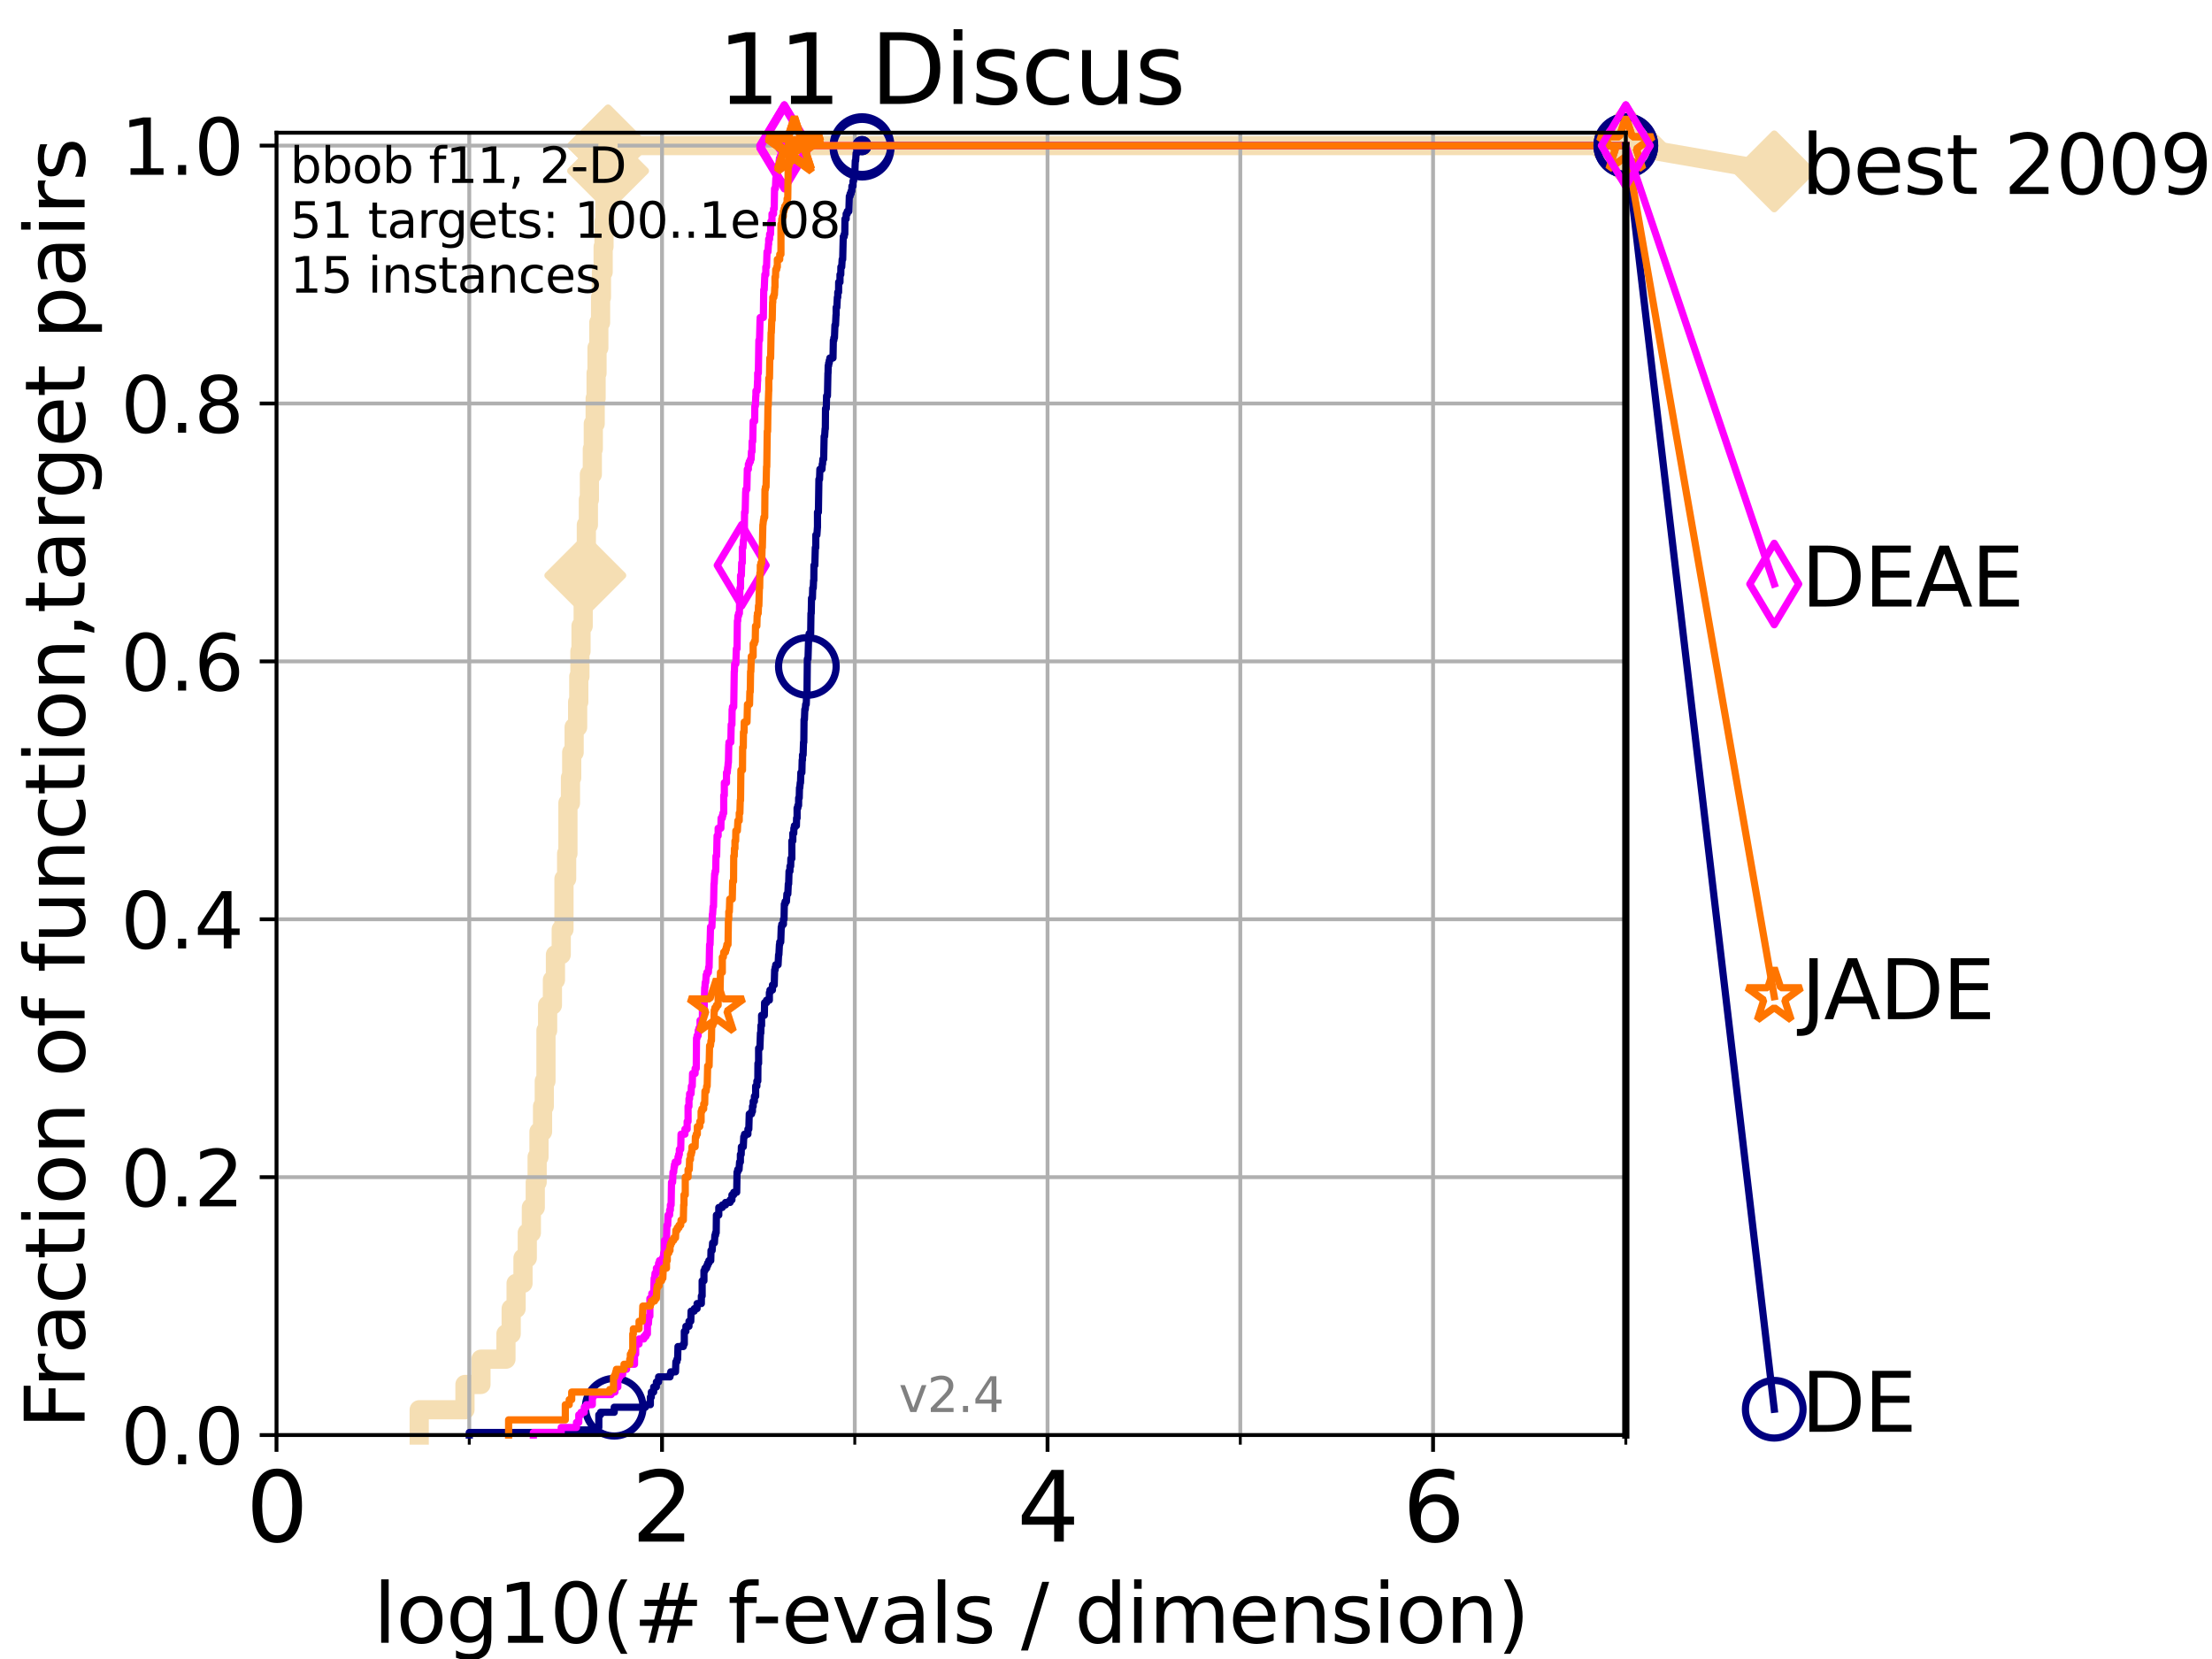 <?xml version="1.0" encoding="utf-8" standalone="no"?>
<!DOCTYPE svg PUBLIC "-//W3C//DTD SVG 1.1//EN"
  "http://www.w3.org/Graphics/SVG/1.1/DTD/svg11.dtd">
<svg height="345.6pt" version="1.1" viewBox="0 0 460.8 345.6" width="460.8pt" xmlns="http://www.w3.org/2000/svg" xmlns:xlink="http://www.w3.org/1999/xlink">
 <defs>
  <style type="text/css">*{stroke-linecap:butt;stroke-linejoin:round;}</style>
 </defs>
 <g id="figure_1">
  <g id="patch_1">
   <path d="M 0 345.6 
L 460.8 345.6 
L 460.8 0 
L 0 0 
z
" style="fill:#ffffff;"/>
  </g>
  <g id="axes_1">
   <g id="patch_2">
    <path d="M 57.6 298.944 
L 338.688 298.944 
L 338.688 27.648 
L 57.6 27.648 
z
" style="fill:#ffffff;"/>
   </g>
   <g id="line2d_1">
    <path d="M 87.33 298.944 
L 87.33 293.677 
L 96.861 293.677 
L 96.861 288.41 
L 100.193 288.41 
L 100.193 283.143 
L 105.398 283.143 
L 105.398 277.877 
L 106.489 277.877 
L 106.489 272.61 
L 107.515 272.61 
L 107.515 267.343 
L 108.949 267.343 
L 108.949 262.076 
L 109.843 262.076 
L 109.843 256.809 
L 110.694 256.809 
L 110.694 251.542 
L 111.506 251.542 
L 111.506 246.275 
L 111.897 246.275 
L 111.897 241.009 
L 112.281 241.009 
L 112.281 235.742 
L 113.023 235.742 
L 113.023 230.475 
L 113.383 230.475 
L 113.383 225.208 
L 113.735 225.208 
L 113.735 214.674 
L 114.08 214.674 
L 114.08 209.407 
L 115.077 209.407 
L 115.077 204.141 
L 115.711 204.141 
L 115.711 198.874 
L 116.914 198.874 
L 116.914 193.607 
L 117.486 193.607 
L 117.486 183.073 
L 118.04 183.073 
L 118.04 177.806 
L 118.31 177.806 
L 118.31 167.272 
L 118.839 167.272 
L 118.839 162.006 
L 119.097 162.006 
L 119.097 156.739 
L 119.603 156.739 
L 119.603 151.472 
L 120.335 151.472 
L 120.335 146.205 
L 120.572 146.205 
L 120.572 140.938 
L 120.806 140.938 
L 120.806 135.671 
L 121.037 135.671 
L 121.037 130.404 
L 121.49 130.404 
L 121.49 125.138 
L 121.931 125.138 
L 121.931 119.871 
L 122.148 119.871 
L 122.148 109.337 
L 122.573 109.337 
L 122.573 104.07 
L 122.782 104.07 
L 122.782 98.803 
L 123.394 98.803 
L 123.394 93.536 
L 123.594 93.536 
L 123.594 88.27 
L 123.985 88.27 
L 123.985 83.003 
L 124.178 83.003 
L 124.178 77.736 
L 124.369 77.736 
L 124.369 72.469 
L 124.744 72.469 
L 124.744 67.202 
L 125.111 67.202 
L 125.111 61.935 
L 125.292 61.935 
L 125.292 56.668 
L 125.648 56.668 
L 125.648 51.402 
L 125.823 51.402 
L 125.823 46.135 
L 125.996 46.135 
L 125.996 40.868 
L 126.168 40.868 
L 126.168 35.601 
L 126.674 35.601 
L 126.674 30.334 
L 338.688 30.334 
" style="fill:none;stroke:#f5deb3;stroke-linecap:square;stroke-width:4;"/>
   </g>
   <g id="line2d_2">
    <defs>
     <path d="M 0 7.778 
L 7.778 0 
L 0 -7.778 
L -7.778 0 
z
" id="m7f76ca08e5" style="stroke:#f5deb3;stroke-linejoin:miter;stroke-width:1.5;"/>
    </defs>
    <g>
     <use style="fill:#f5deb3;stroke:#f5deb3;stroke-linejoin:miter;stroke-width:1.5;" x="121.931" xlink:href="#m7f76ca08e5" y="119.871"/>
     <use style="fill:#f5deb3;stroke:#f5deb3;stroke-linejoin:miter;stroke-width:1.5;" x="126.674" xlink:href="#m7f76ca08e5" y="35.601"/>
     <use style="fill:#f5deb3;stroke:#f5deb3;stroke-linejoin:miter;stroke-width:1.5;" x="126.674" xlink:href="#m7f76ca08e5" y="30.334"/>
     <use style="fill:#f5deb3;stroke:#f5deb3;stroke-linejoin:miter;stroke-width:1.5;" x="126.674" xlink:href="#m7f76ca08e5" y="30.334"/>
     <use style="fill:#f5deb3;stroke:#f5deb3;stroke-linejoin:miter;stroke-width:1.5;" x="338.688" xlink:href="#m7f76ca08e5" y="30.334"/>
    </g>
   </g>
   <g id="line2d_3">
    <path style="fill:none;stroke:#f5deb3;stroke-linecap:square;stroke-width:4;"/>
    <g/>
   </g>
   <g id="line2d_4">
    <path d="M 338.688 30.334 
L 369.608 35.706 
" style="fill:none;stroke:#f5deb3;stroke-linecap:square;stroke-width:4;"/>
    <g>
     <use style="fill:#f5deb3;stroke:#f5deb3;stroke-linejoin:miter;stroke-width:1.5;" x="338.688" xlink:href="#m7f76ca08e5" y="30.334"/>
     <use style="fill:#f5deb3;stroke:#f5deb3;stroke-linejoin:miter;stroke-width:1.5;" x="369.608" xlink:href="#m7f76ca08e5" y="35.706"/>
    </g>
   </g>
   <g id="matplotlib.axis_1">
    <g id="xtick_1">
     <g id="line2d_5">
      <path clip-path="url(#pf0c6300aa7)" d="M 57.6 298.944 
L 57.6 27.648 
" style="fill:none;stroke:#b0b0b0;stroke-linecap:square;stroke-width:0.8;"/>
     </g>
     <g id="line2d_6">
      <defs>
       <path d="M 0 0 
L 0 3.5 
" id="m13bb52266e" style="stroke:#000000;stroke-width:0.8;"/>
      </defs>
      <g>
       <use style="stroke:#000000;stroke-width:0.8;" x="57.6" xlink:href="#m13bb52266e" y="298.944"/>
      </g>
     </g>
     <g id="text_1">
      <!-- 0 -->
      <g transform="translate(51.237 321.141)scale(0.2 -0.2)">
       <defs>
        <path d="M 2034 4250 
Q 1547 4250 1301 3770 
Q 1056 3291 1056 2328 
Q 1056 1369 1301 889 
Q 1547 409 2034 409 
Q 2525 409 2770 889 
Q 3016 1369 3016 2328 
Q 3016 3291 2770 3770 
Q 2525 4250 2034 4250 
z
M 2034 4750 
Q 2819 4750 3233 4129 
Q 3647 3509 3647 2328 
Q 3647 1150 3233 529 
Q 2819 -91 2034 -91 
Q 1250 -91 836 529 
Q 422 1150 422 2328 
Q 422 3509 836 4129 
Q 1250 4750 2034 4750 
z
" id="DejaVuSans-30" transform="scale(0.016)"/>
       </defs>
       <use xlink:href="#DejaVuSans-30"/>
      </g>
     </g>
    </g>
    <g id="xtick_2">
     <g id="line2d_7">
      <path clip-path="url(#pf0c6300aa7)" d="M 137.911 298.944 
L 137.911 27.648 
" style="fill:none;stroke:#b0b0b0;stroke-linecap:square;stroke-width:0.8;"/>
     </g>
     <g id="line2d_8">
      <g>
       <use style="stroke:#000000;stroke-width:0.8;" x="137.911" xlink:href="#m13bb52266e" y="298.944"/>
      </g>
     </g>
     <g id="text_2">
      <!-- 2 -->
      <g transform="translate(131.548 321.141)scale(0.2 -0.2)">
       <defs>
        <path d="M 1228 531 
L 3431 531 
L 3431 0 
L 469 0 
L 469 531 
Q 828 903 1448 1529 
Q 2069 2156 2228 2338 
Q 2531 2678 2651 2914 
Q 2772 3150 2772 3378 
Q 2772 3750 2511 3984 
Q 2250 4219 1831 4219 
Q 1534 4219 1204 4116 
Q 875 4013 500 3803 
L 500 4441 
Q 881 4594 1212 4672 
Q 1544 4750 1819 4750 
Q 2544 4750 2975 4387 
Q 3406 4025 3406 3419 
Q 3406 3131 3298 2873 
Q 3191 2616 2906 2266 
Q 2828 2175 2409 1742 
Q 1991 1309 1228 531 
z
" id="DejaVuSans-32" transform="scale(0.016)"/>
       </defs>
       <use xlink:href="#DejaVuSans-32"/>
      </g>
     </g>
    </g>
    <g id="xtick_3">
     <g id="line2d_9">
      <path clip-path="url(#pf0c6300aa7)" d="M 218.222 298.944 
L 218.222 27.648 
" style="fill:none;stroke:#b0b0b0;stroke-linecap:square;stroke-width:0.8;"/>
     </g>
     <g id="line2d_10">
      <g>
       <use style="stroke:#000000;stroke-width:0.8;" x="218.222" xlink:href="#m13bb52266e" y="298.944"/>
      </g>
     </g>
     <g id="text_3">
      <!-- 4 -->
      <g transform="translate(211.859 321.141)scale(0.2 -0.2)">
       <defs>
        <path d="M 2419 4116 
L 825 1625 
L 2419 1625 
L 2419 4116 
z
M 2253 4666 
L 3047 4666 
L 3047 1625 
L 3713 1625 
L 3713 1100 
L 3047 1100 
L 3047 0 
L 2419 0 
L 2419 1100 
L 313 1100 
L 313 1709 
L 2253 4666 
z
" id="DejaVuSans-34" transform="scale(0.016)"/>
       </defs>
       <use xlink:href="#DejaVuSans-34"/>
      </g>
     </g>
    </g>
    <g id="xtick_4">
     <g id="line2d_11">
      <path clip-path="url(#pf0c6300aa7)" d="M 298.533 298.944 
L 298.533 27.648 
" style="fill:none;stroke:#b0b0b0;stroke-linecap:square;stroke-width:0.8;"/>
     </g>
     <g id="line2d_12">
      <g>
       <use style="stroke:#000000;stroke-width:0.8;" x="298.533" xlink:href="#m13bb52266e" y="298.944"/>
      </g>
     </g>
     <g id="text_4">
      <!-- 6 -->
      <g transform="translate(292.17 321.141)scale(0.2 -0.2)">
       <defs>
        <path d="M 2113 2584 
Q 1688 2584 1439 2293 
Q 1191 2003 1191 1497 
Q 1191 994 1439 701 
Q 1688 409 2113 409 
Q 2538 409 2786 701 
Q 3034 994 3034 1497 
Q 3034 2003 2786 2293 
Q 2538 2584 2113 2584 
z
M 3366 4563 
L 3366 3988 
Q 3128 4100 2886 4159 
Q 2644 4219 2406 4219 
Q 1781 4219 1451 3797 
Q 1122 3375 1075 2522 
Q 1259 2794 1537 2939 
Q 1816 3084 2150 3084 
Q 2853 3084 3261 2657 
Q 3669 2231 3669 1497 
Q 3669 778 3244 343 
Q 2819 -91 2113 -91 
Q 1303 -91 875 529 
Q 447 1150 447 2328 
Q 447 3434 972 4092 
Q 1497 4750 2381 4750 
Q 2619 4750 2861 4703 
Q 3103 4656 3366 4563 
z
" id="DejaVuSans-36" transform="scale(0.016)"/>
       </defs>
       <use xlink:href="#DejaVuSans-36"/>
      </g>
     </g>
    </g>
    <g id="xtick_5">
     <g id="line2d_13">
      <path clip-path="url(#pf0c6300aa7)" d="M 97.755 298.944 
L 97.755 27.648 
" style="fill:none;stroke:#b0b0b0;stroke-linecap:square;stroke-width:0.8;"/>
     </g>
     <g id="line2d_14">
      <defs>
       <path d="M 0 0 
L 0 2 
" id="m222cf4ee65" style="stroke:#000000;stroke-width:0.6;"/>
      </defs>
      <g>
       <use style="stroke:#000000;stroke-width:0.6;" x="97.755" xlink:href="#m222cf4ee65" y="298.944"/>
      </g>
     </g>
    </g>
    <g id="xtick_6">
     <g id="line2d_15">
      <path clip-path="url(#pf0c6300aa7)" d="M 178.066 298.944 
L 178.066 27.648 
" style="fill:none;stroke:#b0b0b0;stroke-linecap:square;stroke-width:0.8;"/>
     </g>
     <g id="line2d_16">
      <g>
       <use style="stroke:#000000;stroke-width:0.6;" x="178.066" xlink:href="#m222cf4ee65" y="298.944"/>
      </g>
     </g>
    </g>
    <g id="xtick_7">
     <g id="line2d_17">
      <path clip-path="url(#pf0c6300aa7)" d="M 258.377 298.944 
L 258.377 27.648 
" style="fill:none;stroke:#b0b0b0;stroke-linecap:square;stroke-width:0.8;"/>
     </g>
     <g id="line2d_18">
      <g>
       <use style="stroke:#000000;stroke-width:0.6;" x="258.377" xlink:href="#m222cf4ee65" y="298.944"/>
      </g>
     </g>
    </g>
    <g id="xtick_8">
     <g id="line2d_19">
      <path clip-path="url(#pf0c6300aa7)" d="M 338.688 298.944 
L 338.688 27.648 
" style="fill:none;stroke:#b0b0b0;stroke-linecap:square;stroke-width:0.8;"/>
     </g>
     <g id="line2d_20">
      <g>
       <use style="stroke:#000000;stroke-width:0.6;" x="338.688" xlink:href="#m222cf4ee65" y="298.944"/>
      </g>
     </g>
    </g>
    <g id="text_5">
     <!-- log10(# f-evals / dimension) -->
     <g transform="translate(77.764 342.218)scale(0.17 -0.17)">
      <defs>
       <path d="M 603 4863 
L 1178 4863 
L 1178 0 
L 603 0 
L 603 4863 
z
" id="DejaVuSans-6c" transform="scale(0.016)"/>
       <path d="M 1959 3097 
Q 1497 3097 1228 2736 
Q 959 2375 959 1747 
Q 959 1119 1226 758 
Q 1494 397 1959 397 
Q 2419 397 2687 759 
Q 2956 1122 2956 1747 
Q 2956 2369 2687 2733 
Q 2419 3097 1959 3097 
z
M 1959 3584 
Q 2709 3584 3137 3096 
Q 3566 2609 3566 1747 
Q 3566 888 3137 398 
Q 2709 -91 1959 -91 
Q 1206 -91 779 398 
Q 353 888 353 1747 
Q 353 2609 779 3096 
Q 1206 3584 1959 3584 
z
" id="DejaVuSans-6f" transform="scale(0.016)"/>
       <path d="M 2906 1791 
Q 2906 2416 2648 2759 
Q 2391 3103 1925 3103 
Q 1463 3103 1205 2759 
Q 947 2416 947 1791 
Q 947 1169 1205 825 
Q 1463 481 1925 481 
Q 2391 481 2648 825 
Q 2906 1169 2906 1791 
z
M 3481 434 
Q 3481 -459 3084 -895 
Q 2688 -1331 1869 -1331 
Q 1566 -1331 1297 -1286 
Q 1028 -1241 775 -1147 
L 775 -588 
Q 1028 -725 1275 -790 
Q 1522 -856 1778 -856 
Q 2344 -856 2625 -561 
Q 2906 -266 2906 331 
L 2906 616 
Q 2728 306 2450 153 
Q 2172 0 1784 0 
Q 1141 0 747 490 
Q 353 981 353 1791 
Q 353 2603 747 3093 
Q 1141 3584 1784 3584 
Q 2172 3584 2450 3431 
Q 2728 3278 2906 2969 
L 2906 3500 
L 3481 3500 
L 3481 434 
z
" id="DejaVuSans-67" transform="scale(0.016)"/>
       <path d="M 794 531 
L 1825 531 
L 1825 4091 
L 703 3866 
L 703 4441 
L 1819 4666 
L 2450 4666 
L 2450 531 
L 3481 531 
L 3481 0 
L 794 0 
L 794 531 
z
" id="DejaVuSans-31" transform="scale(0.016)"/>
       <path d="M 1984 4856 
Q 1566 4138 1362 3434 
Q 1159 2731 1159 2009 
Q 1159 1288 1364 580 
Q 1569 -128 1984 -844 
L 1484 -844 
Q 1016 -109 783 600 
Q 550 1309 550 2009 
Q 550 2706 781 3412 
Q 1013 4119 1484 4856 
L 1984 4856 
z
" id="DejaVuSans-28" transform="scale(0.016)"/>
       <path d="M 3272 2816 
L 2363 2816 
L 2100 1772 
L 3016 1772 
L 3272 2816 
z
M 2803 4594 
L 2478 3297 
L 3391 3297 
L 3719 4594 
L 4219 4594 
L 3897 3297 
L 4872 3297 
L 4872 2816 
L 3775 2816 
L 3519 1772 
L 4513 1772 
L 4513 1294 
L 3397 1294 
L 3072 0 
L 2572 0 
L 2894 1294 
L 1978 1294 
L 1656 0 
L 1153 0 
L 1478 1294 
L 494 1294 
L 494 1772 
L 1594 1772 
L 1856 2816 
L 850 2816 
L 850 3297 
L 1978 3297 
L 2297 4594 
L 2803 4594 
z
" id="DejaVuSans-23" transform="scale(0.016)"/>
       <path id="DejaVuSans-20" transform="scale(0.016)"/>
       <path d="M 2375 4863 
L 2375 4384 
L 1825 4384 
Q 1516 4384 1395 4259 
Q 1275 4134 1275 3809 
L 1275 3500 
L 2222 3500 
L 2222 3053 
L 1275 3053 
L 1275 0 
L 697 0 
L 697 3053 
L 147 3053 
L 147 3500 
L 697 3500 
L 697 3744 
Q 697 4328 969 4595 
Q 1241 4863 1831 4863 
L 2375 4863 
z
" id="DejaVuSans-66" transform="scale(0.016)"/>
       <path d="M 313 2009 
L 1997 2009 
L 1997 1497 
L 313 1497 
L 313 2009 
z
" id="DejaVuSans-2d" transform="scale(0.016)"/>
       <path d="M 3597 1894 
L 3597 1613 
L 953 1613 
Q 991 1019 1311 708 
Q 1631 397 2203 397 
Q 2534 397 2845 478 
Q 3156 559 3463 722 
L 3463 178 
Q 3153 47 2828 -22 
Q 2503 -91 2169 -91 
Q 1331 -91 842 396 
Q 353 884 353 1716 
Q 353 2575 817 3079 
Q 1281 3584 2069 3584 
Q 2775 3584 3186 3129 
Q 3597 2675 3597 1894 
z
M 3022 2063 
Q 3016 2534 2758 2815 
Q 2500 3097 2075 3097 
Q 1594 3097 1305 2825 
Q 1016 2553 972 2059 
L 3022 2063 
z
" id="DejaVuSans-65" transform="scale(0.016)"/>
       <path d="M 191 3500 
L 800 3500 
L 1894 563 
L 2988 3500 
L 3597 3500 
L 2284 0 
L 1503 0 
L 191 3500 
z
" id="DejaVuSans-76" transform="scale(0.016)"/>
       <path d="M 2194 1759 
Q 1497 1759 1228 1600 
Q 959 1441 959 1056 
Q 959 750 1161 570 
Q 1363 391 1709 391 
Q 2188 391 2477 730 
Q 2766 1069 2766 1631 
L 2766 1759 
L 2194 1759 
z
M 3341 1997 
L 3341 0 
L 2766 0 
L 2766 531 
Q 2569 213 2275 61 
Q 1981 -91 1556 -91 
Q 1019 -91 701 211 
Q 384 513 384 1019 
Q 384 1609 779 1909 
Q 1175 2209 1959 2209 
L 2766 2209 
L 2766 2266 
Q 2766 2663 2505 2880 
Q 2244 3097 1772 3097 
Q 1472 3097 1187 3025 
Q 903 2953 641 2809 
L 641 3341 
Q 956 3463 1253 3523 
Q 1550 3584 1831 3584 
Q 2591 3584 2966 3190 
Q 3341 2797 3341 1997 
z
" id="DejaVuSans-61" transform="scale(0.016)"/>
       <path d="M 2834 3397 
L 2834 2853 
Q 2591 2978 2328 3040 
Q 2066 3103 1784 3103 
Q 1356 3103 1142 2972 
Q 928 2841 928 2578 
Q 928 2378 1081 2264 
Q 1234 2150 1697 2047 
L 1894 2003 
Q 2506 1872 2764 1633 
Q 3022 1394 3022 966 
Q 3022 478 2636 193 
Q 2250 -91 1575 -91 
Q 1294 -91 989 -36 
Q 684 19 347 128 
L 347 722 
Q 666 556 975 473 
Q 1284 391 1588 391 
Q 1994 391 2212 530 
Q 2431 669 2431 922 
Q 2431 1156 2273 1281 
Q 2116 1406 1581 1522 
L 1381 1569 
Q 847 1681 609 1914 
Q 372 2147 372 2553 
Q 372 3047 722 3315 
Q 1072 3584 1716 3584 
Q 2034 3584 2315 3537 
Q 2597 3491 2834 3397 
z
" id="DejaVuSans-73" transform="scale(0.016)"/>
       <path d="M 1625 4666 
L 2156 4666 
L 531 -594 
L 0 -594 
L 1625 4666 
z
" id="DejaVuSans-2f" transform="scale(0.016)"/>
       <path d="M 2906 2969 
L 2906 4863 
L 3481 4863 
L 3481 0 
L 2906 0 
L 2906 525 
Q 2725 213 2448 61 
Q 2172 -91 1784 -91 
Q 1150 -91 751 415 
Q 353 922 353 1747 
Q 353 2572 751 3078 
Q 1150 3584 1784 3584 
Q 2172 3584 2448 3432 
Q 2725 3281 2906 2969 
z
M 947 1747 
Q 947 1113 1208 752 
Q 1469 391 1925 391 
Q 2381 391 2643 752 
Q 2906 1113 2906 1747 
Q 2906 2381 2643 2742 
Q 2381 3103 1925 3103 
Q 1469 3103 1208 2742 
Q 947 2381 947 1747 
z
" id="DejaVuSans-64" transform="scale(0.016)"/>
       <path d="M 603 3500 
L 1178 3500 
L 1178 0 
L 603 0 
L 603 3500 
z
M 603 4863 
L 1178 4863 
L 1178 4134 
L 603 4134 
L 603 4863 
z
" id="DejaVuSans-69" transform="scale(0.016)"/>
       <path d="M 3328 2828 
Q 3544 3216 3844 3400 
Q 4144 3584 4550 3584 
Q 5097 3584 5394 3201 
Q 5691 2819 5691 2113 
L 5691 0 
L 5113 0 
L 5113 2094 
Q 5113 2597 4934 2840 
Q 4756 3084 4391 3084 
Q 3944 3084 3684 2787 
Q 3425 2491 3425 1978 
L 3425 0 
L 2847 0 
L 2847 2094 
Q 2847 2600 2669 2842 
Q 2491 3084 2119 3084 
Q 1678 3084 1418 2786 
Q 1159 2488 1159 1978 
L 1159 0 
L 581 0 
L 581 3500 
L 1159 3500 
L 1159 2956 
Q 1356 3278 1631 3431 
Q 1906 3584 2284 3584 
Q 2666 3584 2933 3390 
Q 3200 3197 3328 2828 
z
" id="DejaVuSans-6d" transform="scale(0.016)"/>
       <path d="M 3513 2113 
L 3513 0 
L 2938 0 
L 2938 2094 
Q 2938 2591 2744 2837 
Q 2550 3084 2163 3084 
Q 1697 3084 1428 2787 
Q 1159 2491 1159 1978 
L 1159 0 
L 581 0 
L 581 3500 
L 1159 3500 
L 1159 2956 
Q 1366 3272 1645 3428 
Q 1925 3584 2291 3584 
Q 2894 3584 3203 3211 
Q 3513 2838 3513 2113 
z
" id="DejaVuSans-6e" transform="scale(0.016)"/>
       <path d="M 513 4856 
L 1013 4856 
Q 1481 4119 1714 3412 
Q 1947 2706 1947 2009 
Q 1947 1309 1714 600 
Q 1481 -109 1013 -844 
L 513 -844 
Q 928 -128 1133 580 
Q 1338 1288 1338 2009 
Q 1338 2731 1133 3434 
Q 928 4138 513 4856 
z
" id="DejaVuSans-29" transform="scale(0.016)"/>
      </defs>
      <use xlink:href="#DejaVuSans-6c"/>
      <use x="27.783" xlink:href="#DejaVuSans-6f"/>
      <use x="88.965" xlink:href="#DejaVuSans-67"/>
      <use x="152.441" xlink:href="#DejaVuSans-31"/>
      <use x="216.064" xlink:href="#DejaVuSans-30"/>
      <use x="279.688" xlink:href="#DejaVuSans-28"/>
      <use x="318.701" xlink:href="#DejaVuSans-23"/>
      <use x="402.49" xlink:href="#DejaVuSans-20"/>
      <use x="434.277" xlink:href="#DejaVuSans-66"/>
      <use x="463.982" xlink:href="#DejaVuSans-2d"/>
      <use x="500.066" xlink:href="#DejaVuSans-65"/>
      <use x="561.59" xlink:href="#DejaVuSans-76"/>
      <use x="620.77" xlink:href="#DejaVuSans-61"/>
      <use x="682.049" xlink:href="#DejaVuSans-6c"/>
      <use x="709.832" xlink:href="#DejaVuSans-73"/>
      <use x="761.932" xlink:href="#DejaVuSans-20"/>
      <use x="793.719" xlink:href="#DejaVuSans-2f"/>
      <use x="827.41" xlink:href="#DejaVuSans-20"/>
      <use x="859.197" xlink:href="#DejaVuSans-64"/>
      <use x="922.674" xlink:href="#DejaVuSans-69"/>
      <use x="950.457" xlink:href="#DejaVuSans-6d"/>
      <use x="1047.869" xlink:href="#DejaVuSans-65"/>
      <use x="1109.393" xlink:href="#DejaVuSans-6e"/>
      <use x="1172.771" xlink:href="#DejaVuSans-73"/>
      <use x="1224.871" xlink:href="#DejaVuSans-69"/>
      <use x="1252.654" xlink:href="#DejaVuSans-6f"/>
      <use x="1313.836" xlink:href="#DejaVuSans-6e"/>
      <use x="1377.215" xlink:href="#DejaVuSans-29"/>
     </g>
    </g>
   </g>
   <g id="matplotlib.axis_2">
    <g id="ytick_1">
     <g id="line2d_21">
      <path clip-path="url(#pf0c6300aa7)" d="M 57.6 298.944 
L 338.688 298.944 
" style="fill:none;stroke:#b0b0b0;stroke-linecap:square;stroke-width:0.8;"/>
     </g>
     <g id="line2d_22">
      <defs>
       <path d="M 0 0 
L -3.5 0 
" id="mceaf0a0127" style="stroke:#000000;stroke-width:0.8;"/>
      </defs>
      <g>
       <use style="stroke:#000000;stroke-width:0.8;" x="57.6" xlink:href="#mceaf0a0127" y="298.944"/>
      </g>
     </g>
     <g id="text_6">
      <!-- 0.0 -->
      <g transform="translate(25.155 305.023)scale(0.16 -0.16)">
       <defs>
        <path d="M 684 794 
L 1344 794 
L 1344 0 
L 684 0 
L 684 794 
z
" id="DejaVuSans-2e" transform="scale(0.016)"/>
       </defs>
       <use xlink:href="#DejaVuSans-30"/>
       <use x="63.623" xlink:href="#DejaVuSans-2e"/>
       <use x="95.41" xlink:href="#DejaVuSans-30"/>
      </g>
     </g>
    </g>
    <g id="ytick_2">
     <g id="line2d_23">
      <path clip-path="url(#pf0c6300aa7)" d="M 57.6 245.222 
L 338.688 245.222 
" style="fill:none;stroke:#b0b0b0;stroke-linecap:square;stroke-width:0.8;"/>
     </g>
     <g id="line2d_24">
      <g>
       <use style="stroke:#000000;stroke-width:0.8;" x="57.6" xlink:href="#mceaf0a0127" y="245.222"/>
      </g>
     </g>
     <g id="text_7">
      <!-- 0.2 -->
      <g transform="translate(25.155 251.301)scale(0.16 -0.16)">
       <use xlink:href="#DejaVuSans-30"/>
       <use x="63.623" xlink:href="#DejaVuSans-2e"/>
       <use x="95.41" xlink:href="#DejaVuSans-32"/>
      </g>
     </g>
    </g>
    <g id="ytick_3">
     <g id="line2d_25">
      <path clip-path="url(#pf0c6300aa7)" d="M 57.6 191.5 
L 338.688 191.5 
" style="fill:none;stroke:#b0b0b0;stroke-linecap:square;stroke-width:0.8;"/>
     </g>
     <g id="line2d_26">
      <g>
       <use style="stroke:#000000;stroke-width:0.8;" x="57.6" xlink:href="#mceaf0a0127" y="191.5"/>
      </g>
     </g>
     <g id="text_8">
      <!-- 0.4 -->
      <g transform="translate(25.155 197.579)scale(0.16 -0.16)">
       <use xlink:href="#DejaVuSans-30"/>
       <use x="63.623" xlink:href="#DejaVuSans-2e"/>
       <use x="95.41" xlink:href="#DejaVuSans-34"/>
      </g>
     </g>
    </g>
    <g id="ytick_4">
     <g id="line2d_27">
      <path clip-path="url(#pf0c6300aa7)" d="M 57.6 137.778 
L 338.688 137.778 
" style="fill:none;stroke:#b0b0b0;stroke-linecap:square;stroke-width:0.8;"/>
     </g>
     <g id="line2d_28">
      <g>
       <use style="stroke:#000000;stroke-width:0.8;" x="57.6" xlink:href="#mceaf0a0127" y="137.778"/>
      </g>
     </g>
     <g id="text_9">
      <!-- 0.6 -->
      <g transform="translate(25.155 143.857)scale(0.16 -0.16)">
       <use xlink:href="#DejaVuSans-30"/>
       <use x="63.623" xlink:href="#DejaVuSans-2e"/>
       <use x="95.41" xlink:href="#DejaVuSans-36"/>
      </g>
     </g>
    </g>
    <g id="ytick_5">
     <g id="line2d_29">
      <path clip-path="url(#pf0c6300aa7)" d="M 57.6 84.056 
L 338.688 84.056 
" style="fill:none;stroke:#b0b0b0;stroke-linecap:square;stroke-width:0.8;"/>
     </g>
     <g id="line2d_30">
      <g>
       <use style="stroke:#000000;stroke-width:0.8;" x="57.6" xlink:href="#mceaf0a0127" y="84.056"/>
      </g>
     </g>
     <g id="text_10">
      <!-- 0.8 -->
      <g transform="translate(25.155 90.135)scale(0.16 -0.16)">
       <defs>
        <path d="M 2034 2216 
Q 1584 2216 1326 1975 
Q 1069 1734 1069 1313 
Q 1069 891 1326 650 
Q 1584 409 2034 409 
Q 2484 409 2743 651 
Q 3003 894 3003 1313 
Q 3003 1734 2745 1975 
Q 2488 2216 2034 2216 
z
M 1403 2484 
Q 997 2584 770 2862 
Q 544 3141 544 3541 
Q 544 4100 942 4425 
Q 1341 4750 2034 4750 
Q 2731 4750 3128 4425 
Q 3525 4100 3525 3541 
Q 3525 3141 3298 2862 
Q 3072 2584 2669 2484 
Q 3125 2378 3379 2068 
Q 3634 1759 3634 1313 
Q 3634 634 3220 271 
Q 2806 -91 2034 -91 
Q 1263 -91 848 271 
Q 434 634 434 1313 
Q 434 1759 690 2068 
Q 947 2378 1403 2484 
z
M 1172 3481 
Q 1172 3119 1398 2916 
Q 1625 2713 2034 2713 
Q 2441 2713 2670 2916 
Q 2900 3119 2900 3481 
Q 2900 3844 2670 4047 
Q 2441 4250 2034 4250 
Q 1625 4250 1398 4047 
Q 1172 3844 1172 3481 
z
" id="DejaVuSans-38" transform="scale(0.016)"/>
       </defs>
       <use xlink:href="#DejaVuSans-30"/>
       <use x="63.623" xlink:href="#DejaVuSans-2e"/>
       <use x="95.41" xlink:href="#DejaVuSans-38"/>
      </g>
     </g>
    </g>
    <g id="ytick_6">
     <g id="line2d_31">
      <path clip-path="url(#pf0c6300aa7)" d="M 57.6 30.334 
L 338.688 30.334 
" style="fill:none;stroke:#b0b0b0;stroke-linecap:square;stroke-width:0.8;"/>
     </g>
     <g id="line2d_32">
      <g>
       <use style="stroke:#000000;stroke-width:0.8;" x="57.6" xlink:href="#mceaf0a0127" y="30.334"/>
      </g>
     </g>
     <g id="text_11">
      <!-- 1.0 -->
      <g transform="translate(25.155 36.413)scale(0.16 -0.16)">
       <use xlink:href="#DejaVuSans-31"/>
       <use x="63.623" xlink:href="#DejaVuSans-2e"/>
       <use x="95.41" xlink:href="#DejaVuSans-30"/>
      </g>
     </g>
    </g>
    <g id="text_12">
     <!-- Fraction of function,target pairs -->
     <g transform="translate(17.62 297.681)rotate(-90)scale(0.17 -0.17)">
      <defs>
       <path d="M 628 4666 
L 3309 4666 
L 3309 4134 
L 1259 4134 
L 1259 2759 
L 3109 2759 
L 3109 2228 
L 1259 2228 
L 1259 0 
L 628 0 
L 628 4666 
z
" id="DejaVuSans-46" transform="scale(0.016)"/>
       <path d="M 2631 2963 
Q 2534 3019 2420 3045 
Q 2306 3072 2169 3072 
Q 1681 3072 1420 2755 
Q 1159 2438 1159 1844 
L 1159 0 
L 581 0 
L 581 3500 
L 1159 3500 
L 1159 2956 
Q 1341 3275 1631 3429 
Q 1922 3584 2338 3584 
Q 2397 3584 2469 3576 
Q 2541 3569 2628 3553 
L 2631 2963 
z
" id="DejaVuSans-72" transform="scale(0.016)"/>
       <path d="M 3122 3366 
L 3122 2828 
Q 2878 2963 2633 3030 
Q 2388 3097 2138 3097 
Q 1578 3097 1268 2742 
Q 959 2388 959 1747 
Q 959 1106 1268 751 
Q 1578 397 2138 397 
Q 2388 397 2633 464 
Q 2878 531 3122 666 
L 3122 134 
Q 2881 22 2623 -34 
Q 2366 -91 2075 -91 
Q 1284 -91 818 406 
Q 353 903 353 1747 
Q 353 2603 823 3093 
Q 1294 3584 2113 3584 
Q 2378 3584 2631 3529 
Q 2884 3475 3122 3366 
z
" id="DejaVuSans-63" transform="scale(0.016)"/>
       <path d="M 1172 4494 
L 1172 3500 
L 2356 3500 
L 2356 3053 
L 1172 3053 
L 1172 1153 
Q 1172 725 1289 603 
Q 1406 481 1766 481 
L 2356 481 
L 2356 0 
L 1766 0 
Q 1100 0 847 248 
Q 594 497 594 1153 
L 594 3053 
L 172 3053 
L 172 3500 
L 594 3500 
L 594 4494 
L 1172 4494 
z
" id="DejaVuSans-74" transform="scale(0.016)"/>
       <path d="M 544 1381 
L 544 3500 
L 1119 3500 
L 1119 1403 
Q 1119 906 1312 657 
Q 1506 409 1894 409 
Q 2359 409 2629 706 
Q 2900 1003 2900 1516 
L 2900 3500 
L 3475 3500 
L 3475 0 
L 2900 0 
L 2900 538 
Q 2691 219 2414 64 
Q 2138 -91 1772 -91 
Q 1169 -91 856 284 
Q 544 659 544 1381 
z
M 1991 3584 
L 1991 3584 
z
" id="DejaVuSans-75" transform="scale(0.016)"/>
       <path d="M 750 794 
L 1409 794 
L 1409 256 
L 897 -744 
L 494 -744 
L 750 256 
L 750 794 
z
" id="DejaVuSans-2c" transform="scale(0.016)"/>
       <path d="M 1159 525 
L 1159 -1331 
L 581 -1331 
L 581 3500 
L 1159 3500 
L 1159 2969 
Q 1341 3281 1617 3432 
Q 1894 3584 2278 3584 
Q 2916 3584 3314 3078 
Q 3713 2572 3713 1747 
Q 3713 922 3314 415 
Q 2916 -91 2278 -91 
Q 1894 -91 1617 61 
Q 1341 213 1159 525 
z
M 3116 1747 
Q 3116 2381 2855 2742 
Q 2594 3103 2138 3103 
Q 1681 3103 1420 2742 
Q 1159 2381 1159 1747 
Q 1159 1113 1420 752 
Q 1681 391 2138 391 
Q 2594 391 2855 752 
Q 3116 1113 3116 1747 
z
" id="DejaVuSans-70" transform="scale(0.016)"/>
      </defs>
      <use xlink:href="#DejaVuSans-46"/>
      <use x="50.27" xlink:href="#DejaVuSans-72"/>
      <use x="91.383" xlink:href="#DejaVuSans-61"/>
      <use x="152.662" xlink:href="#DejaVuSans-63"/>
      <use x="207.643" xlink:href="#DejaVuSans-74"/>
      <use x="246.852" xlink:href="#DejaVuSans-69"/>
      <use x="274.635" xlink:href="#DejaVuSans-6f"/>
      <use x="335.816" xlink:href="#DejaVuSans-6e"/>
      <use x="399.195" xlink:href="#DejaVuSans-20"/>
      <use x="430.982" xlink:href="#DejaVuSans-6f"/>
      <use x="492.164" xlink:href="#DejaVuSans-66"/>
      <use x="527.369" xlink:href="#DejaVuSans-20"/>
      <use x="559.156" xlink:href="#DejaVuSans-66"/>
      <use x="594.361" xlink:href="#DejaVuSans-75"/>
      <use x="657.74" xlink:href="#DejaVuSans-6e"/>
      <use x="721.119" xlink:href="#DejaVuSans-63"/>
      <use x="776.1" xlink:href="#DejaVuSans-74"/>
      <use x="815.309" xlink:href="#DejaVuSans-69"/>
      <use x="843.092" xlink:href="#DejaVuSans-6f"/>
      <use x="904.273" xlink:href="#DejaVuSans-6e"/>
      <use x="967.652" xlink:href="#DejaVuSans-2c"/>
      <use x="999.439" xlink:href="#DejaVuSans-74"/>
      <use x="1038.648" xlink:href="#DejaVuSans-61"/>
      <use x="1099.928" xlink:href="#DejaVuSans-72"/>
      <use x="1139.291" xlink:href="#DejaVuSans-67"/>
      <use x="1202.768" xlink:href="#DejaVuSans-65"/>
      <use x="1264.291" xlink:href="#DejaVuSans-74"/>
      <use x="1303.5" xlink:href="#DejaVuSans-20"/>
      <use x="1335.287" xlink:href="#DejaVuSans-70"/>
      <use x="1398.764" xlink:href="#DejaVuSans-61"/>
      <use x="1460.043" xlink:href="#DejaVuSans-69"/>
      <use x="1487.826" xlink:href="#DejaVuSans-72"/>
      <use x="1528.939" xlink:href="#DejaVuSans-73"/>
     </g>
    </g>
   </g>
   <g id="line2d_33">
    <defs>
     <path d="M 0 1.5 
C 0.398 1.5 0.779 1.342 1.061 1.061 
C 1.342 0.779 1.5 0.398 1.5 0 
C 1.5 -0.398 1.342 -0.779 1.061 -1.061 
C 0.779 -1.342 0.398 -1.5 0 -1.5 
C -0.398 -1.5 -0.779 -1.342 -1.061 -1.061 
C -1.342 -0.779 -1.5 -0.398 -1.5 0 
C -1.5 0.398 -1.342 0.779 -1.061 1.061 
C -0.779 1.342 -0.398 1.5 0 1.5 
z
" id="m1799f1d69d" style="stroke:#f5deb3;"/>
    </defs>
    <g>
     <use style="fill:#f5deb3;stroke:#f5deb3;" x="126.674" xlink:href="#m1799f1d69d" y="30.334"/>
     <use style="fill:#f5deb3;stroke:#f5deb3;" x="126.674" xlink:href="#m1799f1d69d" y="30.334"/>
    </g>
   </g>
   <g id="line2d_34">
    <defs>
     <path d="M 0 1.5 
C 0.398 1.5 0.779 1.342 1.061 1.061 
C 1.342 0.779 1.5 0.398 1.5 0 
C 1.5 -0.398 1.342 -0.779 1.061 -1.061 
C 0.779 -1.342 0.398 -1.5 0 -1.5 
C -0.398 -1.5 -0.779 -1.342 -1.061 -1.061 
C -1.342 -0.779 -1.5 -0.398 -1.5 0 
C -1.5 0.398 -1.342 0.779 -1.061 1.061 
C -0.779 1.342 -0.398 1.5 0 1.5 
z
" id="m957d69fa6d" style="stroke:#000080;"/>
    </defs>
    <g>
     <use style="fill:#000080;stroke:#000080;" x="179.577" xlink:href="#m957d69fa6d" y="30.334"/>
     <use style="fill:#000080;stroke:#000080;" x="179.577" xlink:href="#m957d69fa6d" y="30.334"/>
    </g>
   </g>
   <g id="line2d_35">
    <path d="M 97.755 298.944 
L 97.755 298.417 
L 117.486 298.417 
L 117.486 297.891 
L 124.178 297.891 
L 124.178 297.364 
L 124.744 297.364 
L 124.744 294.731 
L 125.111 294.731 
L 125.111 294.204 
L 127.954 294.204 
L 127.954 293.15 
L 134.45 293.15 
L 134.45 292.624 
L 135.482 292.624 
L 135.482 291.044 
L 135.682 291.044 
L 135.682 289.99 
L 136.17 289.99 
L 136.17 288.937 
L 136.739 288.937 
L 136.739 287.884 
L 137.199 287.884 
L 137.199 286.83 
L 139.573 286.83 
L 139.573 286.304 
L 139.731 286.304 
L 139.731 285.777 
L 140.723 285.777 
L 140.797 283.67 
L 141.018 283.67 
L 141.018 283.143 
L 141.163 283.143 
L 141.235 280.51 
L 142.352 280.51 
L 142.352 279.983 
L 142.553 279.983 
L 142.553 277.35 
L 142.884 277.35 
L 142.884 276.296 
L 143.528 276.296 
L 143.528 275.243 
L 143.903 275.243 
L 143.965 273.136 
L 144.63 273.136 
L 144.63 272.61 
L 145.213 272.61 
L 145.213 271.556 
L 146.107 271.556 
L 146.107 269.976 
L 146.27 269.976 
L 146.27 266.816 
L 146.644 266.816 
L 146.644 264.709 
L 146.854 264.709 
L 146.854 264.183 
L 147.216 264.183 
L 147.216 263.656 
L 147.419 263.656 
L 147.419 263.129 
L 147.67 263.129 
L 147.67 262.603 
L 148.064 262.603 
L 148.113 260.496 
L 148.354 260.496 
L 148.45 258.916 
L 148.827 258.916 
L 148.92 257.336 
L 149.058 257.336 
L 149.058 256.809 
L 149.196 256.809 
L 149.241 253.122 
L 149.735 253.122 
L 149.735 251.542 
L 150.472 251.542 
L 150.472 251.016 
L 151.138 251.016 
L 151.138 250.489 
L 152.092 250.489 
L 152.092 249.962 
L 152.474 249.962 
L 152.474 248.909 
L 152.848 248.909 
L 152.848 248.382 
L 153.467 248.382 
L 153.538 244.169 
L 153.68 244.169 
L 153.68 243.642 
L 153.96 243.642 
L 154.064 242.062 
L 154.236 242.062 
L 154.236 240.482 
L 154.406 240.482 
L 154.44 238.902 
L 154.841 238.902 
L 154.939 236.795 
L 155.103 236.795 
L 155.103 236.268 
L 155.804 236.268 
L 155.804 235.215 
L 155.991 235.215 
L 156.083 232.055 
L 156.569 232.055 
L 156.569 231.528 
L 156.747 231.528 
L 156.747 230.475 
L 156.895 230.475 
L 156.895 229.421 
L 157.157 229.421 
L 157.157 228.368 
L 157.415 228.368 
L 157.415 226.261 
L 157.67 226.261 
L 157.67 225.208 
L 157.865 225.208 
L 157.893 221.521 
L 158.031 221.521 
L 158.031 218.361 
L 158.304 218.361 
L 158.412 215.201 
L 158.493 215.201 
L 158.519 213.621 
L 158.653 213.621 
L 158.653 211.514 
L 159.227 211.514 
L 159.278 208.881 
L 159.683 208.881 
L 159.683 208.354 
L 160.274 208.354 
L 160.274 206.774 
L 160.394 206.774 
L 160.394 206.247 
L 160.915 206.247 
L 160.915 205.194 
L 161.284 205.194 
L 161.375 202.034 
L 161.488 202.034 
L 161.488 201.507 
L 161.601 201.507 
L 161.601 200.98 
L 162.087 200.98 
L 162.195 198.874 
L 162.26 198.874 
L 162.368 196.767 
L 162.432 196.767 
L 162.432 196.24 
L 162.645 196.24 
L 162.75 193.08 
L 162.854 193.08 
L 162.854 192.553 
L 163.206 192.553 
L 163.206 191.5 
L 163.328 191.5 
L 163.389 188.34 
L 163.55 188.34 
L 163.55 187.813 
L 163.828 187.813 
L 163.926 186.233 
L 164.121 186.233 
L 164.218 184.126 
L 164.295 184.126 
L 164.372 181.493 
L 164.562 181.493 
L 164.562 180.44 
L 164.713 180.44 
L 164.75 178.86 
L 164.955 178.86 
L 164.955 175.173 
L 165.157 175.173 
L 165.157 173.593 
L 165.357 173.593 
L 165.375 172.539 
L 165.483 172.539 
L 165.483 172.013 
L 165.908 172.013 
L 165.943 170.433 
L 166.048 170.433 
L 166.048 168.326 
L 166.204 168.326 
L 166.204 167.799 
L 166.358 167.799 
L 166.375 166.219 
L 166.494 166.219 
L 166.545 164.112 
L 166.612 164.112 
L 166.696 163.059 
L 166.763 163.059 
L 166.829 160.952 
L 167.044 160.952 
L 167.109 158.319 
L 167.175 158.319 
L 167.175 157.265 
L 167.304 157.265 
L 167.385 154.632 
L 167.449 154.632 
L 167.497 149.892 
L 167.577 149.892 
L 167.656 147.785 
L 167.751 147.785 
L 167.83 146.732 
L 167.955 146.732 
L 168.032 144.625 
L 168.11 144.625 
L 168.187 137.251 
L 168.324 137.251 
L 168.431 133.565 
L 168.476 133.565 
L 168.552 131.985 
L 168.88 131.985 
L 168.938 127.771 
L 168.997 127.771 
L 169.056 124.611 
L 169.245 124.611 
L 169.303 122.504 
L 169.418 122.504 
L 169.475 120.924 
L 169.532 120.924 
L 169.56 117.764 
L 169.744 117.764 
L 169.842 114.077 
L 169.939 114.077 
L 169.953 111.444 
L 170.174 111.444 
L 170.283 109.864 
L 170.297 109.864 
L 170.297 106.704 
L 170.487 106.704 
L 170.594 99.857 
L 170.727 99.857 
L 170.794 97.75 
L 171.238 97.75 
L 171.289 96.697 
L 171.353 96.697 
L 171.417 95.643 
L 171.583 95.643 
L 171.683 90.903 
L 171.784 90.903 
L 171.883 89.323 
L 171.933 89.323 
L 171.97 85.109 
L 172.13 85.109 
L 172.191 82.476 
L 172.374 82.476 
L 172.47 77.736 
L 172.494 77.736 
L 172.53 76.156 
L 172.626 76.156 
L 172.626 75.629 
L 172.744 75.629 
L 172.744 75.102 
L 172.874 75.102 
L 172.874 74.576 
L 173.531 74.576 
L 173.599 70.889 
L 173.711 70.889 
L 173.711 70.362 
L 173.834 70.362 
L 173.933 67.729 
L 174.055 67.729 
L 174.153 65.622 
L 174.186 65.622 
L 174.186 64.042 
L 174.327 64.042 
L 174.434 61.935 
L 174.52 61.935 
L 174.52 60.882 
L 174.69 60.882 
L 174.711 58.775 
L 174.984 58.775 
L 174.984 57.195 
L 175.15 57.195 
L 175.17 55.615 
L 175.345 55.615 
L 175.436 54.035 
L 175.547 54.035 
L 175.648 49.821 
L 175.668 49.821 
L 175.668 49.295 
L 175.867 49.295 
L 175.867 48.768 
L 175.985 48.768 
L 176.024 45.608 
L 176.268 45.608 
L 176.268 44.555 
L 176.498 44.555 
L 176.498 44.028 
L 176.829 44.028 
L 176.931 40.868 
L 177.098 40.868 
L 177.098 40.341 
L 177.3 40.341 
L 177.3 39.814 
L 177.454 39.814 
L 177.472 38.761 
L 177.696 38.761 
L 177.696 37.708 
L 177.82 37.708 
L 177.829 36.128 
L 178.075 36.128 
L 178.171 33.494 
L 178.248 33.494 
L 178.343 31.914 
L 178.548 31.914 
L 178.548 30.861 
L 179.577 30.861 
L 179.577 30.334 
L 338.688 30.334 
L 338.688 30.334 
" style="fill:none;stroke:#000080;stroke-linecap:square;stroke-width:1.5;"/>
   </g>
   <g id="line2d_36">
    <defs>
     <path d="M 0 6 
C 1.591 6 3.117 5.368 4.243 4.243 
C 5.368 3.117 6 1.591 6 0 
C 6 -1.591 5.368 -3.117 4.243 -4.243 
C 3.117 -5.368 1.591 -6 0 -6 
C -1.591 -6 -3.117 -5.368 -4.243 -4.243 
C -5.368 -3.117 -6 -1.591 -6 0 
C -6 1.591 -5.368 3.117 -4.243 4.243 
C -3.117 5.368 -1.591 6 0 6 
z
" id="mdbdb8bef9f" style="stroke:#000080;stroke-width:1.5;"/>
    </defs>
    <g>
     <use style="fill-opacity:0;stroke:#000080;stroke-width:1.5;" x="127.954" xlink:href="#mdbdb8bef9f" y="293.15"/>
     <use style="fill-opacity:0;stroke:#000080;stroke-width:1.5;" x="168.187" xlink:href="#mdbdb8bef9f" y="138.831"/>
     <use style="fill-opacity:0;stroke:#000080;stroke-width:1.5;" x="179.577" xlink:href="#mdbdb8bef9f" y="30.861"/>
     <use style="fill-opacity:0;stroke:#000080;stroke-width:1.5;" x="179.577" xlink:href="#mdbdb8bef9f" y="30.334"/>
     <use style="fill-opacity:0;stroke:#000080;stroke-width:1.5;" x="338.688" xlink:href="#mdbdb8bef9f" y="30.334"/>
    </g>
   </g>
   <g id="line2d_37">
    <path style="fill:none;stroke:#000080;stroke-linecap:square;stroke-width:1.5;"/>
    <g/>
   </g>
   <g id="line2d_38">
    <defs>
     <path d="M 0 1.5 
C 0.398 1.5 0.779 1.342 1.061 1.061 
C 1.342 0.779 1.5 0.398 1.5 0 
C 1.5 -0.398 1.342 -0.779 1.061 -1.061 
C 0.779 -1.342 0.398 -1.5 0 -1.5 
C -0.398 -1.5 -0.779 -1.342 -1.061 -1.061 
C -1.342 -0.779 -1.5 -0.398 -1.5 0 
C -1.5 0.398 -1.342 0.779 -1.061 1.061 
C -0.779 1.342 -0.398 1.5 0 1.5 
z
" id="mc6bf9c788e" style="stroke:#ff00ff;"/>
    </defs>
    <g>
     <use style="fill:#ff00ff;stroke:#ff00ff;" x="163.389" xlink:href="#mc6bf9c788e" y="30.334"/>
     <use style="fill:#ff00ff;stroke:#ff00ff;" x="163.389" xlink:href="#mc6bf9c788e" y="30.334"/>
    </g>
   </g>
   <g id="line2d_39">
    <path d="M 111.105 298.944 
L 111.105 298.417 
L 116.914 298.417 
L 116.914 297.364 
L 120.094 297.364 
L 120.094 296.311 
L 120.572 296.311 
L 120.572 294.731 
L 121.037 294.731 
L 121.037 294.204 
L 121.712 294.204 
L 121.712 293.15 
L 122.148 293.15 
L 122.148 292.624 
L 123.394 292.624 
L 123.394 291.044 
L 123.594 291.044 
L 123.594 290.517 
L 127.326 290.517 
L 127.326 289.99 
L 128.108 289.99 
L 128.108 288.937 
L 128.709 288.937 
L 128.709 287.357 
L 128.856 287.357 
L 128.856 286.83 
L 129.147 286.83 
L 129.147 286.304 
L 129.714 286.304 
L 129.714 285.25 
L 130.532 285.25 
L 130.532 284.197 
L 132.182 284.197 
L 132.182 282.09 
L 132.423 282.09 
L 132.423 279.983 
L 133.125 279.983 
L 133.125 278.93 
L 134.128 278.93 
L 134.128 278.403 
L 134.556 278.403 
L 134.556 277.877 
L 134.87 277.877 
L 134.87 275.77 
L 135.077 275.77 
L 135.179 274.19 
L 135.382 274.19 
L 135.382 270.503 
L 135.78 270.503 
L 135.78 269.45 
L 136.17 269.45 
L 136.266 266.289 
L 136.362 266.289 
L 136.457 265.236 
L 136.739 265.236 
L 136.739 264.183 
L 137.108 264.183 
L 137.199 263.129 
L 137.38 263.129 
L 137.38 262.603 
L 137.998 262.603 
L 137.998 262.076 
L 138.171 262.076 
L 138.256 261.023 
L 138.426 261.023 
L 138.426 258.389 
L 138.845 258.389 
L 138.927 255.229 
L 139.091 255.229 
L 139.172 253.122 
L 139.494 253.122 
L 139.494 252.069 
L 139.652 252.069 
L 139.652 251.016 
L 139.809 251.016 
L 139.887 246.275 
L 140.119 246.275 
L 140.196 244.169 
L 140.348 244.169 
L 140.424 243.115 
L 140.499 243.115 
L 140.499 242.589 
L 140.649 242.589 
L 140.649 242.062 
L 141.235 242.062 
L 141.235 241.009 
L 141.379 241.009 
L 141.379 240.482 
L 141.521 240.482 
L 141.521 239.428 
L 141.802 239.428 
L 141.872 236.268 
L 142.686 236.268 
L 142.686 235.215 
L 143.144 235.215 
L 143.144 233.635 
L 143.337 233.635 
L 143.337 230.475 
L 143.528 230.475 
L 143.528 228.895 
L 143.654 228.895 
L 143.654 227.841 
L 143.965 227.841 
L 144.026 226.261 
L 144.209 226.261 
L 144.27 223.628 
L 144.807 223.628 
L 144.807 222.575 
L 145.04 222.575 
L 145.098 216.254 
L 145.213 216.254 
L 145.213 215.728 
L 145.441 215.728 
L 145.441 214.674 
L 145.61 214.674 
L 145.61 214.148 
L 145.833 214.148 
L 145.833 212.567 
L 146.324 212.567 
L 146.324 209.934 
L 146.697 209.934 
L 146.802 205.721 
L 146.854 205.721 
L 146.906 204.667 
L 147.01 204.667 
L 147.113 203.087 
L 147.267 203.087 
L 147.267 202.56 
L 147.57 202.56 
L 147.62 201.507 
L 147.72 201.507 
L 147.819 196.767 
L 147.918 196.767 
L 148.015 193.08 
L 148.306 193.08 
L 148.402 190.447 
L 148.45 190.447 
L 148.545 188.867 
L 148.639 188.867 
L 148.733 184.126 
L 148.78 184.126 
L 148.873 182.02 
L 148.966 182.02 
L 148.966 181.493 
L 149.104 181.493 
L 149.15 178.333 
L 149.287 178.333 
L 149.378 174.119 
L 149.602 174.119 
L 149.602 172.539 
L 150.172 172.539 
L 150.215 170.433 
L 150.472 170.433 
L 150.472 169.906 
L 150.599 169.906 
L 150.599 169.379 
L 150.766 169.379 
L 150.766 165.692 
L 150.891 165.692 
L 150.891 163.059 
L 151.341 163.059 
L 151.341 160.952 
L 151.502 160.952 
L 151.582 159.899 
L 151.621 159.899 
L 151.701 158.846 
L 151.74 158.846 
L 151.819 155.159 
L 151.858 155.159 
L 151.858 154.632 
L 152.246 154.632 
L 152.322 150.945 
L 152.474 150.945 
L 152.512 147.785 
L 152.587 147.785 
L 152.587 147.258 
L 152.848 147.258 
L 152.959 139.885 
L 152.996 139.885 
L 153.032 138.305 
L 153.287 138.305 
L 153.395 135.145 
L 153.538 135.145 
L 153.609 129.351 
L 153.68 129.351 
L 153.715 128.298 
L 153.855 128.298 
L 153.855 127.771 
L 154.029 127.771 
L 154.133 122.504 
L 154.27 122.504 
L 154.27 119.871 
L 154.44 119.871 
L 154.507 117.237 
L 154.641 117.237 
L 154.641 114.077 
L 154.774 114.077 
L 154.874 112.497 
L 154.939 112.497 
L 155.005 110.39 
L 155.07 110.39 
L 155.103 106.704 
L 155.232 106.704 
L 155.329 102.49 
L 155.361 102.49 
L 155.361 101.963 
L 155.584 101.963 
L 155.679 97.75 
L 155.898 97.75 
L 155.898 96.697 
L 156.083 96.697 
L 156.083 96.17 
L 156.328 96.17 
L 156.328 95.643 
L 156.479 95.643 
L 156.539 94.063 
L 156.658 94.063 
L 156.688 91.956 
L 156.806 91.956 
L 156.895 87.743 
L 157.215 87.743 
L 157.243 84.583 
L 157.358 84.583 
L 157.444 82.476 
L 157.472 82.476 
L 157.472 81.423 
L 157.726 81.423 
L 157.81 79.316 
L 157.837 79.316 
L 157.837 77.736 
L 157.976 77.736 
L 158.086 70.889 
L 158.223 70.889 
L 158.331 66.675 
L 158.358 66.675 
L 158.358 66.149 
L 159.02 66.149 
L 159.098 60.355 
L 159.201 60.355 
L 159.304 57.722 
L 159.329 57.722 
L 159.329 57.195 
L 159.532 57.195 
L 159.532 55.615 
L 159.683 55.615 
L 159.783 52.455 
L 159.981 52.455 
L 160.079 50.875 
L 160.128 50.875 
L 160.128 49.821 
L 160.322 49.821 
L 160.322 48.768 
L 160.514 48.768 
L 160.585 46.135 
L 160.821 46.135 
L 160.821 44.555 
L 161.146 44.555 
L 161.146 43.501 
L 161.284 43.501 
L 161.352 39.288 
L 161.533 39.288 
L 161.623 37.181 
L 161.735 37.181 
L 161.779 35.601 
L 161.999 35.601 
L 162.109 34.548 
L 162.239 34.548 
L 162.303 33.494 
L 162.368 33.494 
L 162.368 32.968 
L 162.56 32.968 
L 162.56 32.441 
L 162.75 32.441 
L 162.75 31.387 
L 163.041 31.387 
L 163.041 30.861 
L 163.389 30.861 
L 163.389 30.334 
L 338.688 30.334 
L 338.688 30.334 
" style="fill:none;stroke:#ff00ff;stroke-linecap:square;stroke-width:1.5;"/>
   </g>
   <g id="line2d_40">
    <defs>
     <path d="M 0 8.485 
L 5.091 0 
L 0 -8.485 
L -5.091 0 
z
" id="m73ed9b7483" style="stroke:#ff00ff;stroke-linejoin:miter;stroke-width:1.5;"/>
    </defs>
    <g>
     <use style="fill-opacity:0;stroke:#ff00ff;stroke-linejoin:miter;stroke-width:1.5;" x="154.507" xlink:href="#m73ed9b7483" y="117.764"/>
     <use style="fill-opacity:0;stroke:#ff00ff;stroke-linejoin:miter;stroke-width:1.5;" x="163.389" xlink:href="#m73ed9b7483" y="30.861"/>
     <use style="fill-opacity:0;stroke:#ff00ff;stroke-linejoin:miter;stroke-width:1.5;" x="163.389" xlink:href="#m73ed9b7483" y="30.334"/>
     <use style="fill-opacity:0;stroke:#ff00ff;stroke-linejoin:miter;stroke-width:1.5;" x="163.389" xlink:href="#m73ed9b7483" y="30.334"/>
     <use style="fill-opacity:0;stroke:#ff00ff;stroke-linejoin:miter;stroke-width:1.5;" x="338.688" xlink:href="#m73ed9b7483" y="30.334"/>
    </g>
   </g>
   <g id="line2d_41">
    <path style="fill:none;stroke:#ff00ff;stroke-linecap:square;stroke-width:1.5;"/>
    <g/>
   </g>
   <g id="line2d_42">
    <defs>
     <path d="M 0 1.5 
C 0.398 1.5 0.779 1.342 1.061 1.061 
C 1.342 0.779 1.5 0.398 1.5 0 
C 1.5 -0.398 1.342 -0.779 1.061 -1.061 
C 0.779 -1.342 0.398 -1.5 0 -1.5 
C -0.398 -1.5 -0.779 -1.342 -1.061 -1.061 
C -1.342 -0.779 -1.5 -0.398 -1.5 0 
C -1.5 0.398 -1.342 0.779 -1.061 1.061 
C -0.779 1.342 -0.398 1.5 0 1.5 
z
" id="m57106c2a0a" style="stroke:#ff7500;"/>
    </defs>
    <g>
     <use style="fill:#ff7500;stroke:#ff7500;" x="165.501" xlink:href="#m57106c2a0a" y="30.334"/>
     <use style="fill:#ff7500;stroke:#ff7500;" x="165.501" xlink:href="#m57106c2a0a" y="30.334"/>
    </g>
   </g>
   <g id="line2d_43">
    <path d="M 105.952 298.944 
L 105.952 295.784 
L 117.765 295.784 
L 117.765 292.624 
L 118.577 292.624 
L 118.577 291.57 
L 119.097 291.57 
L 119.097 289.99 
L 127.003 289.99 
L 127.003 289.464 
L 127.799 289.464 
L 127.799 286.83 
L 128.108 286.83 
L 128.108 286.304 
L 128.26 286.304 
L 128.26 285.777 
L 128.411 285.777 
L 128.411 285.25 
L 129.991 285.25 
L 129.991 284.197 
L 131.185 284.197 
L 131.185 283.143 
L 131.313 283.143 
L 131.313 282.09 
L 131.566 282.09 
L 131.566 281.563 
L 131.815 281.563 
L 131.815 277.877 
L 131.938 277.877 
L 131.938 276.823 
L 133.125 276.823 
L 133.125 275.243 
L 133.8 275.243 
L 133.91 272.083 
L 135.482 272.083 
L 135.482 271.556 
L 135.682 271.556 
L 135.682 271.03 
L 136.362 271.03 
L 136.362 270.503 
L 136.739 270.503 
L 136.832 268.396 
L 136.924 268.396 
L 136.924 267.87 
L 137.29 267.87 
L 137.29 266.816 
L 137.823 266.816 
L 137.823 266.289 
L 138.084 266.289 
L 138.171 264.183 
L 138.845 264.183 
L 138.845 262.603 
L 139.009 262.603 
L 139.009 261.023 
L 139.334 261.023 
L 139.334 260.496 
L 139.573 260.496 
L 139.573 259.443 
L 139.731 259.443 
L 139.731 258.916 
L 139.965 258.916 
L 139.965 258.389 
L 140.348 258.389 
L 140.348 257.862 
L 140.723 257.862 
L 140.797 256.282 
L 141.09 256.282 
L 141.09 255.756 
L 141.45 255.756 
L 141.45 255.229 
L 141.802 255.229 
L 141.872 254.176 
L 142.352 254.176 
L 142.419 251.016 
L 142.486 251.016 
L 142.486 248.909 
L 142.753 248.909 
L 142.753 245.222 
L 143.337 245.222 
L 143.337 243.642 
L 143.591 243.642 
L 143.654 241.535 
L 143.841 241.535 
L 143.841 240.482 
L 144.026 240.482 
L 144.026 239.955 
L 144.148 239.955 
L 144.148 238.902 
L 144.807 238.902 
L 144.865 236.795 
L 145.04 236.795 
L 145.04 236.268 
L 145.27 236.268 
L 145.27 234.688 
L 145.777 234.688 
L 145.777 233.635 
L 146.053 233.635 
L 146.053 231.528 
L 146.216 231.528 
L 146.216 231.001 
L 146.591 231.001 
L 146.591 229.948 
L 146.802 229.948 
L 146.854 227.315 
L 147.113 227.315 
L 147.216 226.261 
L 147.318 226.261 
L 147.419 222.048 
L 147.72 222.048 
L 147.819 217.834 
L 148.015 217.834 
L 148.113 216.781 
L 148.21 216.781 
L 148.258 213.621 
L 148.497 213.621 
L 148.497 213.094 
L 148.733 213.094 
L 148.78 210.461 
L 148.92 210.461 
L 148.92 209.934 
L 149.241 209.934 
L 149.241 209.407 
L 149.602 209.407 
L 149.602 206.774 
L 149.999 206.774 
L 150.086 202.56 
L 150.472 202.56 
L 150.472 199.4 
L 150.683 199.4 
L 150.766 198.347 
L 151.138 198.347 
L 151.138 197.82 
L 151.301 197.82 
L 151.301 197.294 
L 151.422 197.294 
L 151.422 196.767 
L 151.661 196.767 
L 151.74 191.5 
L 151.819 191.5 
L 151.819 189.92 
L 151.936 189.92 
L 152.014 187.287 
L 152.55 187.287 
L 152.625 183.6 
L 152.811 183.6 
L 152.848 178.333 
L 152.959 178.333 
L 152.996 176.753 
L 153.106 176.753 
L 153.106 175.173 
L 153.251 175.173 
L 153.287 173.066 
L 153.609 173.066 
L 153.715 170.959 
L 153.995 170.959 
L 153.995 169.379 
L 154.133 169.379 
L 154.201 166.746 
L 154.27 166.746 
L 154.338 160.426 
L 154.675 160.426 
L 154.708 155.685 
L 154.841 155.685 
L 154.874 152.525 
L 155.005 152.525 
L 155.038 150.419 
L 155.616 150.419 
L 155.71 146.732 
L 156.145 146.732 
L 156.206 144.098 
L 156.297 144.098 
L 156.358 139.885 
L 156.418 139.885 
L 156.509 136.725 
L 156.895 136.725 
L 156.895 134.091 
L 157.157 134.091 
L 157.157 133.565 
L 157.33 133.565 
L 157.387 130.404 
L 157.67 130.404 
L 157.726 128.298 
L 157.782 128.298 
L 157.782 127.771 
L 157.948 127.771 
L 158.004 126.191 
L 158.086 126.191 
L 158.195 122.504 
L 158.25 122.504 
L 158.304 119.344 
L 158.385 119.344 
L 158.385 117.764 
L 158.519 117.764 
L 158.519 117.237 
L 158.679 117.237 
L 158.758 114.077 
L 158.811 114.077 
L 158.916 109.337 
L 158.942 109.337 
L 159.046 108.284 
L 159.124 108.284 
L 159.124 107.757 
L 159.304 107.757 
L 159.355 101.963 
L 159.457 101.963 
L 159.457 101.437 
L 159.583 101.437 
L 159.683 97.223 
L 159.733 97.223 
L 159.833 89.85 
L 159.907 89.85 
L 159.981 84.583 
L 160.03 84.583 
L 160.128 81.423 
L 160.152 81.423 
L 160.152 78.789 
L 160.298 78.789 
L 160.37 74.576 
L 160.538 74.576 
L 160.633 69.309 
L 160.68 69.309 
L 160.774 66.675 
L 160.868 66.675 
L 160.938 62.989 
L 160.985 62.989 
L 160.985 61.935 
L 161.215 61.935 
L 161.215 61.409 
L 161.329 61.409 
L 161.398 59.829 
L 161.443 59.829 
L 161.443 57.722 
L 161.556 57.722 
L 161.601 56.142 
L 161.801 56.142 
L 161.801 55.615 
L 161.934 55.615 
L 161.934 54.035 
L 162.432 54.035 
L 162.432 52.982 
L 162.687 52.982 
L 162.687 46.661 
L 162.813 46.661 
L 162.854 45.608 
L 162.979 45.608 
L 162.979 45.081 
L 163.185 45.081 
L 163.185 44.028 
L 163.328 44.028 
L 163.328 43.501 
L 163.469 43.501 
L 163.469 42.975 
L 163.769 42.975 
L 163.769 42.448 
L 163.966 42.448 
L 163.966 41.395 
L 164.102 41.395 
L 164.199 34.548 
L 164.372 34.548 
L 164.429 30.861 
L 165.501 30.861 
L 165.501 30.334 
L 338.688 30.334 
L 338.688 30.334 
" style="fill:none;stroke:#ff7500;stroke-linecap:square;stroke-width:1.5;"/>
   </g>
   <g id="line2d_44">
    <defs>
     <path d="M 0 -6 
L -1.347 -1.854 
L -5.706 -1.854 
L -2.18 0.708 
L -3.527 4.854 
L -0 2.292 
L 3.527 4.854 
L 2.18 0.708 
L 5.706 -1.854 
L 1.347 -1.854 
z
" id="m3f7ff70f78" style="stroke:#ff7500;stroke-linejoin:bevel;stroke-width:1.5;"/>
    </defs>
    <g>
     <use style="fill-opacity:0;stroke:#ff7500;stroke-linejoin:bevel;stroke-width:1.5;" x="149.241" xlink:href="#m3f7ff70f78" y="209.934"/>
     <use style="fill-opacity:0;stroke:#ff7500;stroke-linejoin:bevel;stroke-width:1.5;" x="165.501" xlink:href="#m3f7ff70f78" y="30.861"/>
     <use style="fill-opacity:0;stroke:#ff7500;stroke-linejoin:bevel;stroke-width:1.5;" x="165.501" xlink:href="#m3f7ff70f78" y="30.334"/>
     <use style="fill-opacity:0;stroke:#ff7500;stroke-linejoin:bevel;stroke-width:1.5;" x="165.501" xlink:href="#m3f7ff70f78" y="30.334"/>
     <use style="fill-opacity:0;stroke:#ff7500;stroke-linejoin:bevel;stroke-width:1.5;" x="338.688" xlink:href="#m3f7ff70f78" y="30.334"/>
    </g>
   </g>
   <g id="line2d_45">
    <path style="fill:none;stroke:#ff7500;stroke-linecap:square;stroke-width:1.5;"/>
    <g/>
   </g>
   <g id="line2d_46">
    <path d="M 338.688 30.334 
L 369.608 293.572 
" style="fill:none;stroke:#000080;stroke-linecap:square;stroke-width:1.5;"/>
    <g>
     <use style="fill-opacity:0;stroke:#000080;stroke-width:1.5;" x="338.688" xlink:href="#mdbdb8bef9f" y="30.334"/>
     <use style="fill-opacity:0;stroke:#000080;stroke-width:1.5;" x="369.608" xlink:href="#mdbdb8bef9f" y="293.572"/>
    </g>
   </g>
   <g id="line2d_47">
    <path d="M 338.688 30.334 
L 369.608 207.617 
" style="fill:none;stroke:#ff7500;stroke-linecap:square;stroke-width:1.5;"/>
    <g>
     <use style="fill-opacity:0;stroke:#ff7500;stroke-linejoin:bevel;stroke-width:1.5;" x="338.688" xlink:href="#m3f7ff70f78" y="30.334"/>
     <use style="fill-opacity:0;stroke:#ff7500;stroke-linejoin:bevel;stroke-width:1.5;" x="369.608" xlink:href="#m3f7ff70f78" y="207.617"/>
    </g>
   </g>
   <g id="line2d_48">
    <path d="M 338.688 30.334 
L 369.608 121.661 
" style="fill:none;stroke:#ff00ff;stroke-linecap:square;stroke-width:1.5;"/>
    <g>
     <use style="fill-opacity:0;stroke:#ff00ff;stroke-linejoin:miter;stroke-width:1.5;" x="338.688" xlink:href="#m73ed9b7483" y="30.334"/>
     <use style="fill-opacity:0;stroke:#ff00ff;stroke-linejoin:miter;stroke-width:1.5;" x="369.608" xlink:href="#m73ed9b7483" y="121.661"/>
    </g>
   </g>
   <g id="line2d_49">
    <path d="M 338.688 298.944 
L 338.688 30.334 
" style="fill:none;stroke:#000000;stroke-linecap:square;stroke-width:1.5;"/>
   </g>
   <g id="patch_3">
    <path d="M 57.6 298.944 
L 57.6 27.648 
" style="fill:none;stroke:#000000;stroke-linecap:square;stroke-linejoin:miter;stroke-width:0.8;"/>
   </g>
   <g id="patch_4">
    <path d="M 338.688 298.944 
L 338.688 27.648 
" style="fill:none;stroke:#000000;stroke-linecap:square;stroke-linejoin:miter;stroke-width:0.8;"/>
   </g>
   <g id="patch_5">
    <path d="M 57.6 298.944 
L 338.688 298.944 
" style="fill:none;stroke:#000000;stroke-linecap:square;stroke-linejoin:miter;stroke-width:0.8;"/>
   </g>
   <g id="patch_6">
    <path d="M 57.6 27.648 
L 338.688 27.648 
" style="fill:none;stroke:#000000;stroke-linecap:square;stroke-linejoin:miter;stroke-width:0.8;"/>
   </g>
   <g id="text_13">
    <!-- DE -->
    <g transform="translate(375.229 298.263)scale(0.17 -0.17)">
     <defs>
      <path d="M 1259 4147 
L 1259 519 
L 2022 519 
Q 2988 519 3436 956 
Q 3884 1394 3884 2338 
Q 3884 3275 3436 3711 
Q 2988 4147 2022 4147 
L 1259 4147 
z
M 628 4666 
L 1925 4666 
Q 3281 4666 3915 4102 
Q 4550 3538 4550 2338 
Q 4550 1131 3912 565 
Q 3275 0 1925 0 
L 628 0 
L 628 4666 
z
" id="DejaVuSans-44" transform="scale(0.016)"/>
      <path d="M 628 4666 
L 3578 4666 
L 3578 4134 
L 1259 4134 
L 1259 2753 
L 3481 2753 
L 3481 2222 
L 1259 2222 
L 1259 531 
L 3634 531 
L 3634 0 
L 628 0 
L 628 4666 
z
" id="DejaVuSans-45" transform="scale(0.016)"/>
     </defs>
     <use xlink:href="#DejaVuSans-44"/>
     <use x="77.002" xlink:href="#DejaVuSans-45"/>
    </g>
   </g>
   <g id="text_14">
    <!-- JADE -->
    <g transform="translate(375.229 212.308)scale(0.17 -0.17)">
     <defs>
      <path d="M 628 4666 
L 1259 4666 
L 1259 325 
Q 1259 -519 939 -900 
Q 619 -1281 -91 -1281 
L -331 -1281 
L -331 -750 
L -134 -750 
Q 284 -750 456 -515 
Q 628 -281 628 325 
L 628 4666 
z
" id="DejaVuSans-4a" transform="scale(0.016)"/>
      <path d="M 2188 4044 
L 1331 1722 
L 3047 1722 
L 2188 4044 
z
M 1831 4666 
L 2547 4666 
L 4325 0 
L 3669 0 
L 3244 1197 
L 1141 1197 
L 716 0 
L 50 0 
L 1831 4666 
z
" id="DejaVuSans-41" transform="scale(0.016)"/>
     </defs>
     <use xlink:href="#DejaVuSans-4a"/>
     <use x="27.742" xlink:href="#DejaVuSans-41"/>
     <use x="96.15" xlink:href="#DejaVuSans-44"/>
     <use x="173.152" xlink:href="#DejaVuSans-45"/>
    </g>
   </g>
   <g id="text_15">
    <!-- DEAE -->
    <g transform="translate(375.229 126.352)scale(0.17 -0.17)">
     <use xlink:href="#DejaVuSans-44"/>
     <use x="77.002" xlink:href="#DejaVuSans-45"/>
     <use x="140.186" xlink:href="#DejaVuSans-41"/>
     <use x="208.594" xlink:href="#DejaVuSans-45"/>
    </g>
   </g>
   <g id="text_16">
    <!-- best 2009 -->
    <g transform="translate(375.229 40.397)scale(0.17 -0.17)">
     <defs>
      <path d="M 3116 1747 
Q 3116 2381 2855 2742 
Q 2594 3103 2138 3103 
Q 1681 3103 1420 2742 
Q 1159 2381 1159 1747 
Q 1159 1113 1420 752 
Q 1681 391 2138 391 
Q 2594 391 2855 752 
Q 3116 1113 3116 1747 
z
M 1159 2969 
Q 1341 3281 1617 3432 
Q 1894 3584 2278 3584 
Q 2916 3584 3314 3078 
Q 3713 2572 3713 1747 
Q 3713 922 3314 415 
Q 2916 -91 2278 -91 
Q 1894 -91 1617 61 
Q 1341 213 1159 525 
L 1159 0 
L 581 0 
L 581 4863 
L 1159 4863 
L 1159 2969 
z
" id="DejaVuSans-62" transform="scale(0.016)"/>
      <path d="M 703 97 
L 703 672 
Q 941 559 1184 500 
Q 1428 441 1663 441 
Q 2288 441 2617 861 
Q 2947 1281 2994 2138 
Q 2813 1869 2534 1725 
Q 2256 1581 1919 1581 
Q 1219 1581 811 2004 
Q 403 2428 403 3163 
Q 403 3881 828 4315 
Q 1253 4750 1959 4750 
Q 2769 4750 3195 4129 
Q 3622 3509 3622 2328 
Q 3622 1225 3098 567 
Q 2575 -91 1691 -91 
Q 1453 -91 1209 -44 
Q 966 3 703 97 
z
M 1959 2075 
Q 2384 2075 2632 2365 
Q 2881 2656 2881 3163 
Q 2881 3666 2632 3958 
Q 2384 4250 1959 4250 
Q 1534 4250 1286 3958 
Q 1038 3666 1038 3163 
Q 1038 2656 1286 2365 
Q 1534 2075 1959 2075 
z
" id="DejaVuSans-39" transform="scale(0.016)"/>
     </defs>
     <use xlink:href="#DejaVuSans-62"/>
     <use x="63.477" xlink:href="#DejaVuSans-65"/>
     <use x="125" xlink:href="#DejaVuSans-73"/>
     <use x="177.1" xlink:href="#DejaVuSans-74"/>
     <use x="216.309" xlink:href="#DejaVuSans-20"/>
     <use x="248.096" xlink:href="#DejaVuSans-32"/>
     <use x="311.719" xlink:href="#DejaVuSans-30"/>
     <use x="375.342" xlink:href="#DejaVuSans-30"/>
     <use x="438.965" xlink:href="#DejaVuSans-39"/>
    </g>
   </g>
   <g id="text_17">
    <!-- bbob f11, 2-D -->
    <g transform="translate(60.411 38.111)scale(0.102 -0.102)">
     <use xlink:href="#DejaVuSans-62"/>
     <use x="63.477" xlink:href="#DejaVuSans-62"/>
     <use x="126.953" xlink:href="#DejaVuSans-6f"/>
     <use x="188.135" xlink:href="#DejaVuSans-62"/>
     <use x="251.611" xlink:href="#DejaVuSans-20"/>
     <use x="283.398" xlink:href="#DejaVuSans-66"/>
     <use x="318.604" xlink:href="#DejaVuSans-31"/>
     <use x="382.227" xlink:href="#DejaVuSans-31"/>
     <use x="445.85" xlink:href="#DejaVuSans-2c"/>
     <use x="477.637" xlink:href="#DejaVuSans-20"/>
     <use x="509.424" xlink:href="#DejaVuSans-32"/>
     <use x="573.047" xlink:href="#DejaVuSans-2d"/>
     <use x="609.131" xlink:href="#DejaVuSans-44"/>
    </g>
    <!-- 51 targets: 100..1e-08 -->
    <g transform="translate(60.411 49.533)scale(0.102 -0.102)">
     <defs>
      <path d="M 691 4666 
L 3169 4666 
L 3169 4134 
L 1269 4134 
L 1269 2991 
Q 1406 3038 1543 3061 
Q 1681 3084 1819 3084 
Q 2600 3084 3056 2656 
Q 3513 2228 3513 1497 
Q 3513 744 3044 326 
Q 2575 -91 1722 -91 
Q 1428 -91 1123 -41 
Q 819 9 494 109 
L 494 744 
Q 775 591 1075 516 
Q 1375 441 1709 441 
Q 2250 441 2565 725 
Q 2881 1009 2881 1497 
Q 2881 1984 2565 2268 
Q 2250 2553 1709 2553 
Q 1456 2553 1204 2497 
Q 953 2441 691 2322 
L 691 4666 
z
" id="DejaVuSans-35" transform="scale(0.016)"/>
      <path d="M 750 794 
L 1409 794 
L 1409 0 
L 750 0 
L 750 794 
z
M 750 3309 
L 1409 3309 
L 1409 2516 
L 750 2516 
L 750 3309 
z
" id="DejaVuSans-3a" transform="scale(0.016)"/>
     </defs>
     <use xlink:href="#DejaVuSans-35"/>
     <use x="63.623" xlink:href="#DejaVuSans-31"/>
     <use x="127.246" xlink:href="#DejaVuSans-20"/>
     <use x="159.033" xlink:href="#DejaVuSans-74"/>
     <use x="198.242" xlink:href="#DejaVuSans-61"/>
     <use x="259.521" xlink:href="#DejaVuSans-72"/>
     <use x="298.885" xlink:href="#DejaVuSans-67"/>
     <use x="362.361" xlink:href="#DejaVuSans-65"/>
     <use x="423.885" xlink:href="#DejaVuSans-74"/>
     <use x="463.094" xlink:href="#DejaVuSans-73"/>
     <use x="515.193" xlink:href="#DejaVuSans-3a"/>
     <use x="548.885" xlink:href="#DejaVuSans-20"/>
     <use x="580.672" xlink:href="#DejaVuSans-31"/>
     <use x="644.295" xlink:href="#DejaVuSans-30"/>
     <use x="707.918" xlink:href="#DejaVuSans-30"/>
     <use x="771.541" xlink:href="#DejaVuSans-2e"/>
     <use x="803.328" xlink:href="#DejaVuSans-2e"/>
     <use x="835.115" xlink:href="#DejaVuSans-31"/>
     <use x="898.738" xlink:href="#DejaVuSans-65"/>
     <use x="960.262" xlink:href="#DejaVuSans-2d"/>
     <use x="996.346" xlink:href="#DejaVuSans-30"/>
     <use x="1059.969" xlink:href="#DejaVuSans-38"/>
    </g>
    <!-- 15 instances -->
    <g transform="translate(60.411 60.955)scale(0.102 -0.102)">
     <use xlink:href="#DejaVuSans-31"/>
     <use x="63.623" xlink:href="#DejaVuSans-35"/>
     <use x="127.246" xlink:href="#DejaVuSans-20"/>
     <use x="159.033" xlink:href="#DejaVuSans-69"/>
     <use x="186.816" xlink:href="#DejaVuSans-6e"/>
     <use x="250.195" xlink:href="#DejaVuSans-73"/>
     <use x="302.295" xlink:href="#DejaVuSans-74"/>
     <use x="341.504" xlink:href="#DejaVuSans-61"/>
     <use x="402.783" xlink:href="#DejaVuSans-6e"/>
     <use x="466.162" xlink:href="#DejaVuSans-63"/>
     <use x="521.143" xlink:href="#DejaVuSans-65"/>
     <use x="582.666" xlink:href="#DejaVuSans-73"/>
    </g>
   </g>
   <g id="text_18">
    <!-- v2.4 -->
    <g style="fill:#808080;" transform="translate(187.233 294.151)scale(0.1 -0.1)">
     <use xlink:href="#DejaVuSans-76"/>
     <use x="59.18" xlink:href="#DejaVuSans-32"/>
     <use x="122.803" xlink:href="#DejaVuSans-2e"/>
     <use x="154.59" xlink:href="#DejaVuSans-34"/>
    </g>
   </g>
   <g id="text_19">
    <!-- 11 Discus -->
    <g transform="translate(149.508 21.648)scale(0.2 -0.2)">
     <use xlink:href="#DejaVuSans-31"/>
     <use x="63.623" xlink:href="#DejaVuSans-31"/>
     <use x="127.246" xlink:href="#DejaVuSans-20"/>
     <use x="159.033" xlink:href="#DejaVuSans-44"/>
     <use x="236.035" xlink:href="#DejaVuSans-69"/>
     <use x="263.818" xlink:href="#DejaVuSans-73"/>
     <use x="315.918" xlink:href="#DejaVuSans-63"/>
     <use x="370.898" xlink:href="#DejaVuSans-75"/>
     <use x="434.277" xlink:href="#DejaVuSans-73"/>
    </g>
   </g>
  </g>
 </g>
 <defs>
  <clipPath id="pf0c6300aa7">
   <rect height="271.296" width="281.088" x="57.6" y="27.648"/>
  </clipPath>
 </defs>
</svg>
